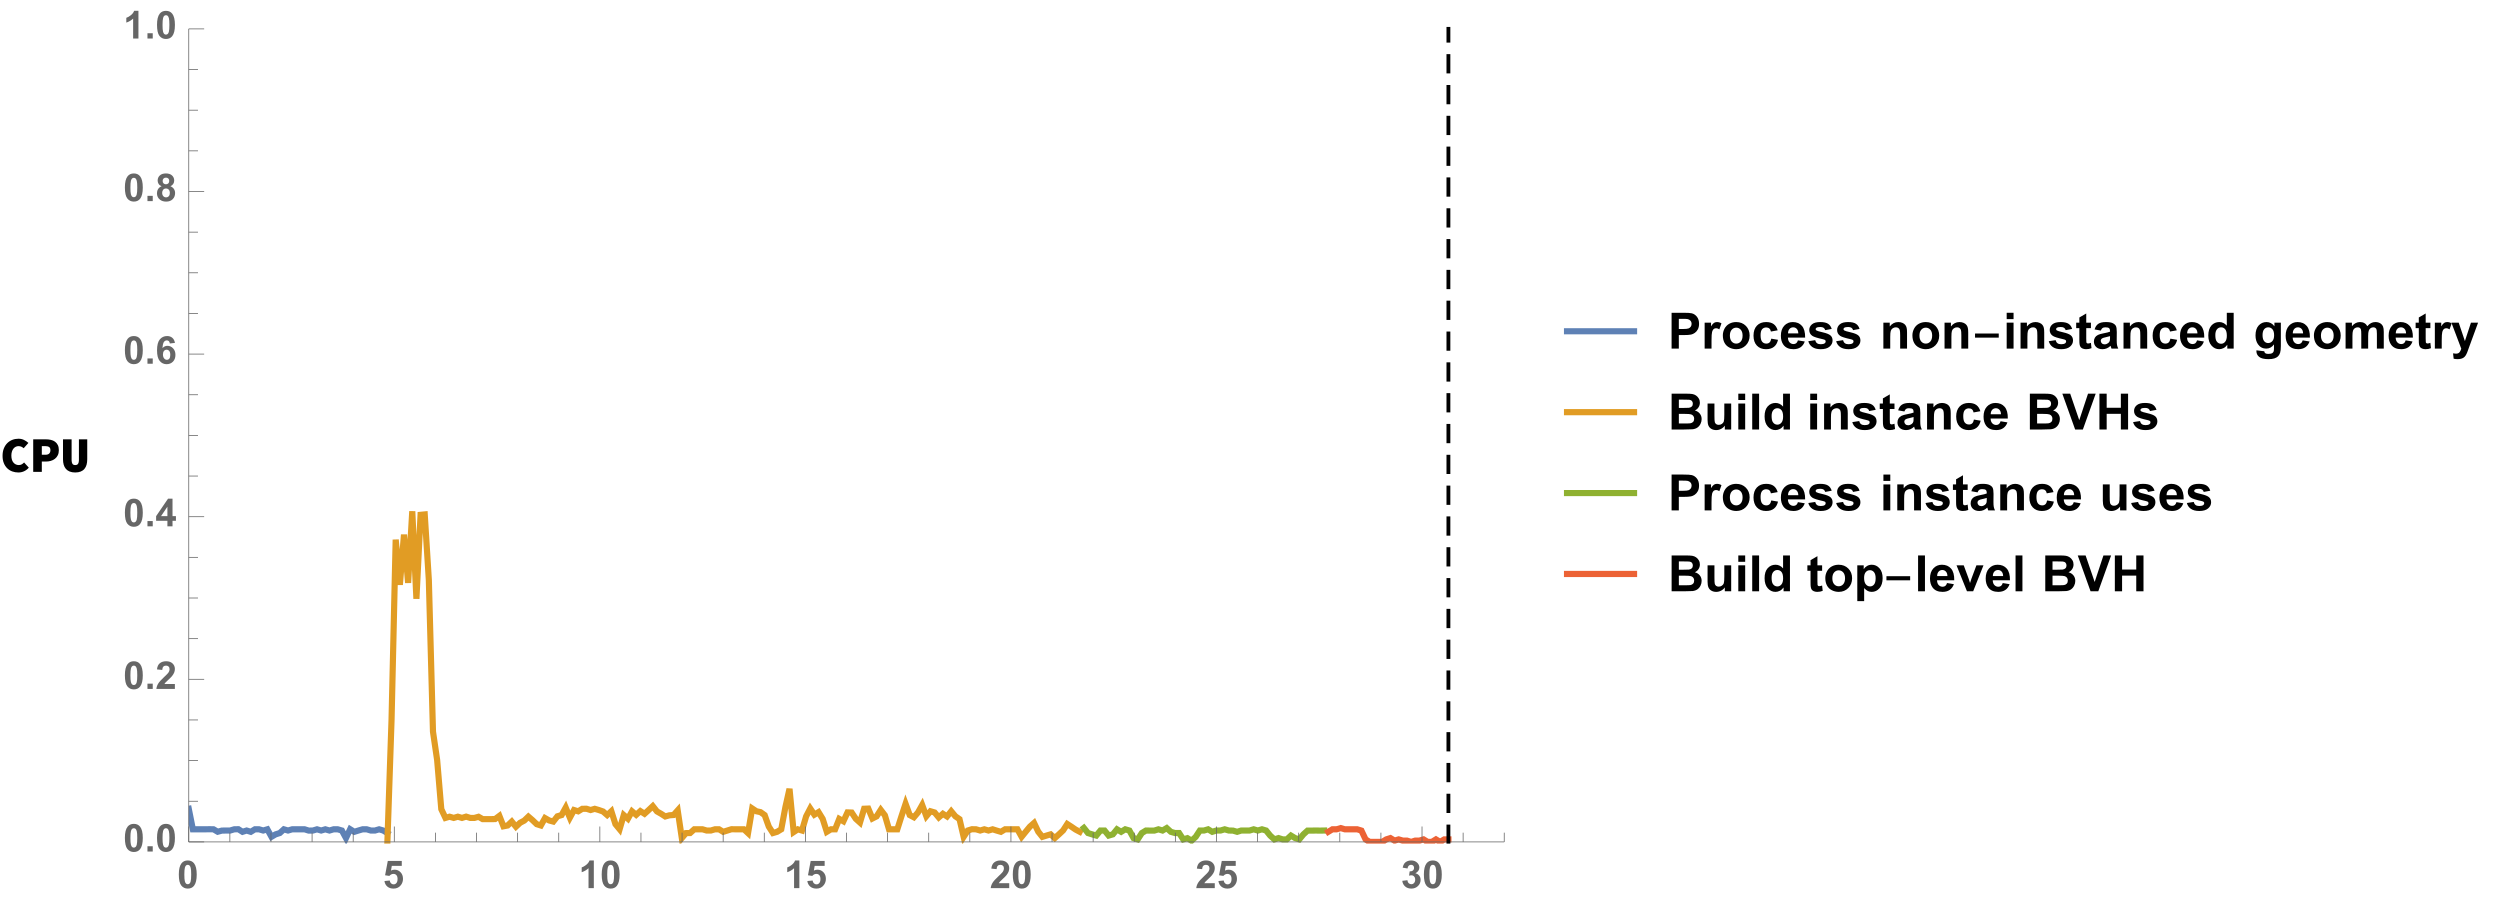 <?xml version="1.0" encoding="UTF-8"?>
<svg xmlns="http://www.w3.org/2000/svg" xmlns:xlink="http://www.w3.org/1999/xlink" width="649pt" height="237pt" viewBox="0 0 649 237" version="1.1">
<defs>
<g>
<symbol overflow="visible" id="glyph0-0">
<path style="stroke:none;" d=""/>
</symbol>
<symbol overflow="visible" id="glyph0-1">
<path style="stroke:none;" d="M 0.664 -4.16 C 0.664 -4.871 0.77 -5.5 0.988 -6.051 C 1.203 -6.602 1.5 -7.066 1.871 -7.441 C 2.246 -7.82 2.684 -8.109 3.184 -8.309 C 3.688 -8.508 4.227 -8.605 4.797 -8.605 C 5.344 -8.605 5.832 -8.496 6.266 -8.273 C 6.699 -8.055 7.066 -7.801 7.371 -7.516 L 6.148 -6.137 C 5.949 -6.309 5.746 -6.445 5.539 -6.539 C 5.332 -6.633 5.082 -6.684 4.797 -6.684 C 4.535 -6.684 4.293 -6.625 4.07 -6.512 C 3.844 -6.398 3.648 -6.238 3.484 -6.031 C 3.32 -5.824 3.188 -5.566 3.094 -5.266 C 3 -4.961 2.949 -4.621 2.949 -4.238 C 2.949 -3.441 3.133 -2.828 3.496 -2.406 C 3.859 -1.98 4.328 -1.77 4.902 -1.77 C 5.18 -1.77 5.426 -1.832 5.648 -1.957 C 5.871 -2.082 6.07 -2.246 6.254 -2.445 L 7.477 -1.094 C 7.113 -0.676 6.699 -0.363 6.238 -0.156 C 5.781 0.051 5.289 0.156 4.77 0.156 C 4.215 0.156 3.691 0.066 3.199 -0.109 C 2.703 -0.289 2.27 -0.559 1.891 -0.918 C 1.516 -1.277 1.215 -1.727 0.996 -2.27 C 0.773 -2.809 0.664 -3.441 0.664 -4.16 Z M 0.664 -4.16 "/>
</symbol>
<symbol overflow="visible" id="glyph0-2">
<path style="stroke:none;" d="M 0.82 -8.449 L 4.094 -8.449 C 4.547 -8.449 4.977 -8.406 5.387 -8.312 C 5.801 -8.223 6.16 -8.066 6.469 -7.844 C 6.777 -7.625 7.02 -7.336 7.203 -6.973 C 7.383 -6.613 7.477 -6.172 7.477 -5.641 C 7.477 -5.121 7.383 -4.676 7.195 -4.305 C 7.008 -3.93 6.762 -3.625 6.449 -3.387 C 6.137 -3.148 5.777 -2.969 5.367 -2.852 C 4.961 -2.734 4.535 -2.68 4.094 -2.68 L 3.055 -2.68 L 3.055 0 L 0.82 0 Z M 3.992 -4.445 C 4.434 -4.445 4.762 -4.551 4.973 -4.758 C 5.184 -4.965 5.289 -5.262 5.289 -5.641 C 5.289 -6.023 5.18 -6.293 4.953 -6.449 C 4.727 -6.605 4.406 -6.684 3.992 -6.684 L 3.055 -6.684 L 3.055 -4.445 Z M 3.992 -4.445 "/>
</symbol>
<symbol overflow="visible" id="glyph0-3">
<path style="stroke:none;" d="M 0.754 -8.449 L 2.988 -8.449 L 2.988 -3.016 C 2.988 -2.652 3.059 -2.352 3.191 -2.117 C 3.324 -1.883 3.57 -1.77 3.926 -1.77 C 4.289 -1.77 4.543 -1.887 4.68 -2.117 C 4.82 -2.352 4.887 -2.652 4.887 -3.016 L 4.887 -8.449 L 7.047 -8.449 L 7.047 -3.277 C 7.047 -2.746 6.988 -2.273 6.871 -1.852 C 6.754 -1.434 6.57 -1.074 6.316 -0.773 C 6.066 -0.473 5.742 -0.246 5.348 -0.086 C 4.953 0.074 4.48 0.156 3.926 0.156 C 3.371 0.156 2.895 0.074 2.496 -0.086 C 2.098 -0.246 1.77 -0.473 1.508 -0.773 C 1.246 -1.074 1.059 -1.434 0.938 -1.852 C 0.816 -2.273 0.754 -2.746 0.754 -3.277 Z M 0.754 -8.449 "/>
</symbol>
<symbol overflow="visible" id="glyph1-0">
<path style="stroke:none;" d=""/>
</symbol>
<symbol overflow="visible" id="glyph1-1">
<path style="stroke:none;" d="M 2.742 -7.188 C 3.438 -7.188 3.98 -6.941 4.371 -6.445 C 4.836 -5.859 5.07 -4.887 5.07 -3.531 C 5.07 -2.176 4.836 -1.203 4.367 -0.609 C 3.977 -0.121 3.438 0.121 2.742 0.121 C 2.047 0.121 1.484 -0.145 1.059 -0.68 C 0.633 -1.215 0.422 -2.172 0.422 -3.547 C 0.422 -4.895 0.656 -5.863 1.125 -6.453 C 1.512 -6.941 2.051 -7.188 2.742 -7.188 Z M 2.742 -6.051 C 2.578 -6.051 2.43 -5.996 2.301 -5.891 C 2.172 -5.785 2.07 -5.594 1.996 -5.32 C 1.902 -4.969 1.855 -4.371 1.855 -3.531 C 1.855 -2.691 1.898 -2.113 1.984 -1.801 C 2.066 -1.484 2.172 -1.277 2.301 -1.172 C 2.43 -1.066 2.578 -1.016 2.742 -1.016 C 2.91 -1.016 3.059 -1.07 3.188 -1.176 C 3.32 -1.281 3.418 -1.469 3.492 -1.742 C 3.586 -2.094 3.633 -2.691 3.633 -3.531 C 3.633 -4.371 3.59 -4.945 3.508 -5.262 C 3.422 -5.574 3.316 -5.785 3.188 -5.891 C 3.059 -5.996 2.91 -6.051 2.742 -6.051 Z M 2.742 -6.051 "/>
</symbol>
<symbol overflow="visible" id="glyph1-2">
<path style="stroke:none;" d="M 0.445 -1.84 L 1.812 -1.984 C 1.852 -1.672 1.965 -1.43 2.156 -1.246 C 2.352 -1.066 2.57 -0.977 2.82 -0.977 C 3.109 -0.977 3.352 -1.094 3.551 -1.324 C 3.75 -1.559 3.848 -1.91 3.848 -2.379 C 3.848 -2.816 3.75 -3.148 3.551 -3.367 C 3.355 -3.586 3.098 -3.695 2.781 -3.695 C 2.391 -3.695 2.035 -3.523 1.723 -3.172 L 0.609 -3.336 L 1.312 -7.062 L 4.941 -7.062 L 4.941 -5.777 L 2.352 -5.777 L 2.141 -4.562 C 2.445 -4.715 2.758 -4.789 3.078 -4.789 C 3.688 -4.789 4.199 -4.57 4.625 -4.125 C 5.047 -3.684 5.258 -3.109 5.258 -2.402 C 5.258 -1.812 5.086 -1.289 4.746 -0.824 C 4.281 -0.195 3.633 0.121 2.809 0.121 C 2.148 0.121 1.609 -0.055 1.191 -0.41 C 0.773 -0.766 0.527 -1.242 0.445 -1.84 Z M 0.445 -1.84 "/>
</symbol>
<symbol overflow="visible" id="glyph1-3">
<path style="stroke:none;" d="M 3.938 0 L 2.562 0 L 2.562 -5.172 C 2.062 -4.703 1.473 -4.355 0.789 -4.133 L 0.789 -5.375 C 1.148 -5.492 1.539 -5.715 1.957 -6.043 C 2.379 -6.371 2.664 -6.75 2.82 -7.188 L 3.938 -7.188 Z M 3.938 0 "/>
</symbol>
<symbol overflow="visible" id="glyph1-4">
<path style="stroke:none;" d="M 5.059 -1.273 L 5.059 0 L 0.25 0 C 0.301 -0.48 0.457 -0.938 0.719 -1.371 C 0.977 -1.801 1.492 -2.375 2.262 -3.086 C 2.879 -3.664 3.258 -4.055 3.398 -4.258 C 3.586 -4.539 3.68 -4.82 3.68 -5.098 C 3.68 -5.402 3.598 -5.641 3.434 -5.805 C 3.27 -5.969 3.043 -6.051 2.754 -6.051 C 2.469 -6.051 2.238 -5.965 2.07 -5.789 C 1.902 -5.617 1.805 -5.332 1.777 -4.93 L 0.41 -5.07 C 0.492 -5.824 0.746 -6.367 1.176 -6.695 C 1.605 -7.023 2.145 -7.188 2.789 -7.188 C 3.496 -7.188 4.051 -6.996 4.453 -6.617 C 4.855 -6.234 5.059 -5.762 5.059 -5.195 C 5.059 -4.875 5 -4.566 4.887 -4.273 C 4.77 -3.984 4.586 -3.68 4.336 -3.359 C 4.172 -3.148 3.871 -2.844 3.438 -2.445 C 3.004 -2.047 2.73 -1.785 2.613 -1.656 C 2.5 -1.523 2.406 -1.398 2.336 -1.273 Z M 5.059 -1.273 "/>
</symbol>
<symbol overflow="visible" id="glyph1-5">
<path style="stroke:none;" d="M 0.375 -1.898 L 1.703 -2.062 C 1.746 -1.723 1.859 -1.465 2.047 -1.285 C 2.23 -1.105 2.457 -1.016 2.719 -1.016 C 3.004 -1.016 3.242 -1.125 3.434 -1.336 C 3.629 -1.551 3.727 -1.844 3.727 -2.207 C 3.727 -2.551 3.633 -2.824 3.445 -3.027 C 3.262 -3.23 3.035 -3.328 2.77 -3.328 C 2.594 -3.328 2.383 -3.297 2.141 -3.227 L 2.289 -4.344 C 2.66 -4.336 2.945 -4.418 3.141 -4.586 C 3.336 -4.758 3.434 -4.984 3.434 -5.27 C 3.434 -5.508 3.359 -5.703 3.219 -5.844 C 3.074 -5.988 2.883 -6.059 2.648 -6.059 C 2.414 -6.059 2.211 -5.977 2.047 -5.816 C 1.879 -5.652 1.777 -5.414 1.742 -5.102 L 0.477 -5.316 C 0.566 -5.75 0.699 -6.098 0.875 -6.355 C 1.055 -6.613 1.301 -6.816 1.617 -6.965 C 1.938 -7.113 2.293 -7.188 2.688 -7.188 C 3.359 -7.188 3.898 -6.973 4.305 -6.543 C 4.641 -6.191 4.809 -5.793 4.809 -5.352 C 4.809 -4.723 4.465 -4.223 3.781 -3.848 C 4.191 -3.758 4.516 -3.562 4.762 -3.258 C 5.008 -2.953 5.133 -2.582 5.133 -2.148 C 5.133 -1.52 4.902 -0.984 4.445 -0.543 C 3.984 -0.102 3.414 0.121 2.73 0.121 C 2.082 0.121 1.543 -0.062 1.117 -0.438 C 0.691 -0.809 0.445 -1.297 0.375 -1.898 Z M 0.375 -1.898 "/>
</symbol>
<symbol overflow="visible" id="glyph1-6">
<path style="stroke:none;" d="M 0.719 0 L 0.719 -1.371 L 2.09 -1.371 L 2.09 0 Z M 0.719 0 "/>
</symbol>
<symbol overflow="visible" id="glyph1-7">
<path style="stroke:none;" d="M 3.117 0 L 3.117 -1.441 L 0.188 -1.441 L 0.188 -2.641 L 3.289 -7.188 L 4.445 -7.188 L 4.445 -2.648 L 5.332 -2.648 L 5.332 -1.441 L 4.445 -1.441 L 4.445 0 Z M 3.117 -2.648 L 3.117 -5.094 L 1.469 -2.648 Z M 3.117 -2.648 "/>
</symbol>
<symbol overflow="visible" id="glyph1-8">
<path style="stroke:none;" d="M 5.074 -5.406 L 3.746 -5.258 C 3.711 -5.531 3.629 -5.734 3.492 -5.863 C 3.355 -5.992 3.176 -6.059 2.961 -6.059 C 2.672 -6.059 2.426 -5.93 2.223 -5.668 C 2.023 -5.406 1.898 -4.867 1.844 -4.043 C 2.188 -4.445 2.613 -4.648 3.121 -4.648 C 3.695 -4.648 4.184 -4.43 4.594 -3.992 C 5 -3.559 5.203 -2.996 5.203 -2.305 C 5.203 -1.57 4.992 -0.984 4.562 -0.543 C 4.133 -0.102 3.578 0.121 2.906 0.121 C 2.184 0.121 1.59 -0.16 1.125 -0.719 C 0.656 -1.281 0.426 -2.203 0.426 -3.48 C 0.426 -4.793 0.668 -5.738 1.152 -6.32 C 1.637 -6.898 2.266 -7.188 3.043 -7.188 C 3.586 -7.188 4.035 -7.035 4.391 -6.73 C 4.75 -6.426 4.977 -5.984 5.074 -5.406 Z M 1.961 -2.414 C 1.961 -1.969 2.066 -1.621 2.27 -1.379 C 2.477 -1.137 2.711 -1.016 2.973 -1.016 C 3.227 -1.016 3.438 -1.113 3.609 -1.312 C 3.777 -1.512 3.863 -1.836 3.863 -2.289 C 3.863 -2.754 3.77 -3.098 3.59 -3.312 C 3.406 -3.531 3.18 -3.637 2.906 -3.637 C 2.641 -3.637 2.418 -3.535 2.234 -3.328 C 2.055 -3.121 1.961 -2.816 1.961 -2.414 Z M 1.961 -2.414 "/>
</symbol>
<symbol overflow="visible" id="glyph1-9">
<path style="stroke:none;" d="M 1.602 -3.863 C 1.246 -4.012 0.988 -4.219 0.828 -4.48 C 0.668 -4.742 0.586 -5.031 0.586 -5.344 C 0.586 -5.875 0.773 -6.316 1.145 -6.664 C 1.516 -7.012 2.047 -7.188 2.734 -7.188 C 3.414 -7.188 3.941 -7.012 4.32 -6.664 C 4.695 -6.316 4.883 -5.875 4.883 -5.344 C 4.883 -5.012 4.797 -4.715 4.625 -4.457 C 4.453 -4.195 4.211 -4 3.898 -3.863 C 4.293 -3.703 4.594 -3.469 4.801 -3.164 C 5.008 -2.859 5.113 -2.504 5.113 -2.105 C 5.113 -1.445 4.902 -0.906 4.48 -0.492 C 4.059 -0.078 3.496 0.125 2.797 0.125 C 2.148 0.125 1.605 -0.043 1.172 -0.387 C 0.66 -0.789 0.406 -1.344 0.406 -2.047 C 0.406 -2.434 0.5 -2.789 0.695 -3.113 C 0.887 -3.438 1.188 -3.688 1.602 -3.863 Z M 1.883 -5.242 C 1.883 -4.969 1.961 -4.758 2.117 -4.605 C 2.273 -4.453 2.477 -4.375 2.734 -4.375 C 2.996 -4.375 3.203 -4.453 3.359 -4.605 C 3.516 -4.762 3.594 -4.977 3.594 -5.25 C 3.594 -5.508 3.516 -5.711 3.363 -5.867 C 3.207 -6.023 3.004 -6.098 2.75 -6.098 C 2.484 -6.098 2.273 -6.02 2.117 -5.863 C 1.961 -5.707 1.883 -5.5 1.883 -5.242 Z M 1.758 -2.18 C 1.758 -1.801 1.855 -1.504 2.047 -1.293 C 2.242 -1.082 2.484 -0.977 2.773 -0.977 C 3.055 -0.977 3.289 -1.078 3.477 -1.281 C 3.664 -1.484 3.754 -1.777 3.754 -2.164 C 3.754 -2.5 3.66 -2.77 3.473 -2.973 C 3.281 -3.176 3.043 -3.277 2.754 -3.277 C 2.418 -3.277 2.168 -3.16 2.004 -2.93 C 1.84 -2.699 1.758 -2.449 1.758 -2.18 Z M 1.758 -2.18 "/>
</symbol>
<symbol overflow="visible" id="glyph2-0">
<path style="stroke:none;" d=""/>
</symbol>
<symbol overflow="visible" id="glyph2-1">
<path style="stroke:none;" d="M 0.945 0 L 0.945 -9.305 L 3.961 -9.305 C 5.102 -9.305 5.848 -9.258 6.195 -9.164 C 6.727 -9.027 7.176 -8.723 7.535 -8.254 C 7.895 -7.789 8.074 -7.184 8.074 -6.441 C 8.074 -5.871 7.969 -5.391 7.762 -5 C 7.555 -4.613 7.293 -4.309 6.973 -4.086 C 6.652 -3.863 6.328 -3.715 6 -3.645 C 5.551 -3.555 4.898 -3.512 4.051 -3.512 L 2.824 -3.512 L 2.824 0 Z M 2.824 -7.73 L 2.824 -5.09 L 3.852 -5.09 C 4.594 -5.09 5.09 -5.141 5.34 -5.238 C 5.59 -5.336 5.785 -5.488 5.926 -5.695 C 6.066 -5.902 6.137 -6.141 6.137 -6.418 C 6.137 -6.758 6.039 -7.035 5.84 -7.254 C 5.641 -7.477 5.391 -7.613 5.086 -7.668 C 4.859 -7.711 4.41 -7.73 3.734 -7.73 Z M 2.824 -7.73 "/>
</symbol>
<symbol overflow="visible" id="glyph2-2">
<path style="stroke:none;" d="M 2.641 0 L 0.855 0 L 0.855 -6.742 L 2.516 -6.742 L 2.516 -5.781 C 2.797 -6.234 3.051 -6.535 3.277 -6.68 C 3.504 -6.82 3.762 -6.895 4.051 -6.895 C 4.457 -6.895 4.848 -6.781 5.223 -6.559 L 4.672 -5 C 4.371 -5.195 4.094 -5.293 3.836 -5.293 C 3.586 -5.293 3.371 -5.227 3.199 -5.086 C 3.027 -4.949 2.891 -4.703 2.789 -4.344 C 2.691 -3.984 2.641 -3.23 2.641 -2.082 Z M 2.641 0 "/>
</symbol>
<symbol overflow="visible" id="glyph2-3">
<path style="stroke:none;" d="M 0.52 -3.465 C 0.52 -4.059 0.668 -4.633 0.957 -5.188 C 1.25 -5.742 1.664 -6.164 2.199 -6.457 C 2.734 -6.75 3.332 -6.895 3.992 -6.895 C 5.012 -6.895 5.848 -6.562 6.5 -5.898 C 7.152 -5.238 7.477 -4.402 7.477 -3.391 C 7.477 -2.371 7.148 -1.523 6.492 -0.855 C 5.832 -0.184 5.004 0.152 4.004 0.152 C 3.387 0.152 2.797 0.012 2.238 -0.266 C 1.676 -0.547 1.25 -0.957 0.957 -1.496 C 0.664 -2.035 0.52 -2.691 0.52 -3.465 Z M 2.348 -3.371 C 2.348 -2.703 2.508 -2.191 2.824 -1.836 C 3.141 -1.48 3.535 -1.301 4 -1.301 C 4.465 -1.301 4.855 -1.48 5.172 -1.836 C 5.484 -2.191 5.645 -2.707 5.645 -3.383 C 5.645 -4.043 5.484 -4.551 5.172 -4.906 C 4.855 -5.262 4.465 -5.441 4 -5.441 C 3.535 -5.441 3.141 -5.262 2.824 -4.906 C 2.508 -4.551 2.348 -4.039 2.348 -3.371 Z M 2.348 -3.371 "/>
</symbol>
<symbol overflow="visible" id="glyph2-4">
<path style="stroke:none;" d="M 6.812 -4.75 L 5.055 -4.43 C 4.992 -4.781 4.859 -5.047 4.648 -5.223 C 4.441 -5.402 4.168 -5.492 3.836 -5.492 C 3.391 -5.492 3.035 -5.336 2.77 -5.031 C 2.508 -4.723 2.375 -4.211 2.375 -3.492 C 2.375 -2.691 2.508 -2.125 2.777 -1.797 C 3.047 -1.465 3.406 -1.301 3.859 -1.301 C 4.199 -1.301 4.477 -1.398 4.691 -1.59 C 4.906 -1.781 5.059 -2.113 5.148 -2.582 L 6.898 -2.285 C 6.719 -1.48 6.367 -0.875 5.852 -0.465 C 5.336 -0.055 4.645 0.152 3.777 0.152 C 2.789 0.152 2.004 -0.16 1.418 -0.781 C 0.832 -1.402 0.539 -2.266 0.539 -3.363 C 0.539 -4.477 0.832 -5.344 1.422 -5.965 C 2.012 -6.586 2.805 -6.895 3.809 -6.895 C 4.629 -6.895 5.281 -6.719 5.766 -6.363 C 6.25 -6.012 6.598 -5.473 6.812 -4.75 Z M 6.812 -4.75 "/>
</symbol>
<symbol overflow="visible" id="glyph2-5">
<path style="stroke:none;" d="M 4.836 -2.145 L 6.613 -1.848 C 6.387 -1.195 6.023 -0.699 5.531 -0.359 C 5.039 -0.02 4.422 0.152 3.68 0.152 C 2.508 0.152 1.641 -0.23 1.078 -0.996 C 0.633 -1.609 0.414 -2.383 0.414 -3.32 C 0.414 -4.438 0.703 -5.312 1.289 -5.945 C 1.871 -6.578 2.609 -6.895 3.504 -6.895 C 4.508 -6.895 5.297 -6.562 5.879 -5.898 C 6.457 -5.238 6.734 -4.223 6.711 -2.855 L 2.242 -2.855 C 2.254 -2.328 2.398 -1.914 2.672 -1.621 C 2.945 -1.328 3.289 -1.18 3.699 -1.18 C 3.98 -1.18 4.215 -1.258 4.406 -1.41 C 4.598 -1.562 4.738 -1.809 4.836 -2.145 Z M 4.938 -3.949 C 4.926 -4.465 4.793 -4.855 4.539 -5.125 C 4.285 -5.395 3.977 -5.527 3.613 -5.527 C 3.223 -5.527 2.902 -5.387 2.648 -5.102 C 2.395 -4.82 2.27 -4.434 2.273 -3.949 Z M 4.938 -3.949 "/>
</symbol>
<symbol overflow="visible" id="glyph2-6">
<path style="stroke:none;" d="M 0.305 -1.922 L 2.094 -2.195 C 2.172 -1.848 2.324 -1.586 2.559 -1.406 C 2.789 -1.227 3.117 -1.137 3.535 -1.137 C 3.996 -1.137 4.344 -1.223 4.578 -1.391 C 4.734 -1.508 4.812 -1.668 4.812 -1.867 C 4.812 -2 4.77 -2.113 4.684 -2.203 C 4.594 -2.289 4.398 -2.367 4.086 -2.438 C 2.648 -2.754 1.738 -3.043 1.352 -3.309 C 0.82 -3.672 0.551 -4.176 0.551 -4.824 C 0.551 -5.406 0.781 -5.898 1.242 -6.297 C 1.703 -6.695 2.422 -6.895 3.391 -6.895 C 4.312 -6.895 4.996 -6.742 5.445 -6.441 C 5.895 -6.141 6.203 -5.699 6.375 -5.109 L 4.691 -4.797 C 4.617 -5.062 4.484 -5.262 4.281 -5.402 C 4.082 -5.543 3.793 -5.609 3.422 -5.609 C 2.953 -5.609 2.617 -5.547 2.414 -5.414 C 2.277 -5.32 2.211 -5.199 2.211 -5.055 C 2.211 -4.926 2.27 -4.816 2.387 -4.73 C 2.547 -4.609 3.102 -4.445 4.055 -4.227 C 5.004 -4.012 5.668 -3.746 6.043 -3.434 C 6.414 -3.117 6.602 -2.676 6.602 -2.109 C 6.602 -1.492 6.344 -0.957 5.828 -0.516 C 5.312 -0.07 4.547 0.152 3.535 0.152 C 2.617 0.152 1.891 -0.035 1.355 -0.406 C 0.82 -0.777 0.469 -1.285 0.305 -1.922 Z M 0.305 -1.922 "/>
</symbol>
<symbol overflow="visible" id="glyph2-7">
<path style="stroke:none;" d="M 7.066 0 L 5.281 0 L 5.281 -3.441 C 5.281 -4.168 5.242 -4.641 5.168 -4.852 C 5.09 -5.066 4.969 -5.234 4.797 -5.352 C 4.625 -5.469 4.418 -5.527 4.176 -5.527 C 3.867 -5.527 3.59 -5.445 3.344 -5.273 C 3.098 -5.105 2.93 -4.883 2.84 -4.602 C 2.75 -4.324 2.703 -3.805 2.703 -3.055 L 2.703 0 L 0.922 0 L 0.922 -6.742 L 2.578 -6.742 L 2.578 -5.75 C 3.164 -6.512 3.906 -6.895 4.797 -6.895 C 5.191 -6.895 5.551 -6.824 5.879 -6.68 C 6.203 -6.539 6.449 -6.359 6.617 -6.137 C 6.785 -5.918 6.902 -5.668 6.965 -5.391 C 7.031 -5.109 7.066 -4.711 7.066 -4.188 Z M 7.066 0 "/>
</symbol>
<symbol overflow="visible" id="glyph2-8">
<path style="stroke:none;" d="M 0.934 -7.656 L 0.934 -9.305 L 2.719 -9.305 L 2.719 -7.656 Z M 0.934 0 L 0.934 -6.742 L 2.719 -6.742 L 2.719 0 Z M 0.934 0 "/>
</symbol>
<symbol overflow="visible" id="glyph2-9">
<path style="stroke:none;" d="M 4.023 -6.742 L 4.023 -5.32 L 2.805 -5.32 L 2.805 -2.602 C 2.805 -2.051 2.816 -1.73 2.84 -1.641 C 2.863 -1.551 2.918 -1.477 3 -1.414 C 3.082 -1.355 3.184 -1.328 3.301 -1.328 C 3.465 -1.328 3.703 -1.383 4.02 -1.5 L 4.172 -0.113 C 3.758 0.062 3.285 0.152 2.762 0.152 C 2.441 0.152 2.148 0.098 1.891 -0.008 C 1.633 -0.117 1.445 -0.258 1.324 -0.43 C 1.203 -0.602 1.121 -0.832 1.074 -1.125 C 1.035 -1.332 1.016 -1.75 1.016 -2.379 L 1.016 -5.32 L 0.195 -5.32 L 0.195 -6.742 L 1.016 -6.742 L 1.016 -8.082 L 2.805 -9.121 L 2.805 -6.742 Z M 4.023 -6.742 "/>
</symbol>
<symbol overflow="visible" id="glyph2-10">
<path style="stroke:none;" d="M 2.266 -4.684 L 0.648 -4.977 C 0.828 -5.629 1.141 -6.109 1.586 -6.422 C 2.031 -6.734 2.691 -6.895 3.566 -6.895 C 4.363 -6.895 4.957 -6.801 5.344 -6.609 C 5.734 -6.422 6.008 -6.184 6.168 -5.895 C 6.324 -5.605 6.406 -5.07 6.406 -4.297 L 6.387 -2.215 C 6.387 -1.621 6.414 -1.188 6.473 -0.906 C 6.527 -0.625 6.637 -0.32 6.793 0 L 5.027 0 C 4.98 -0.117 4.922 -0.293 4.855 -0.527 C 4.828 -0.633 4.805 -0.703 4.793 -0.734 C 4.488 -0.438 4.16 -0.219 3.816 -0.07 C 3.469 0.078 3.098 0.152 2.703 0.152 C 2.008 0.152 1.465 -0.035 1.062 -0.414 C 0.664 -0.789 0.465 -1.266 0.465 -1.84 C 0.465 -2.223 0.555 -2.562 0.734 -2.859 C 0.918 -3.156 1.172 -3.387 1.5 -3.547 C 1.828 -3.703 2.301 -3.844 2.922 -3.961 C 3.754 -4.117 4.332 -4.262 4.652 -4.398 L 4.652 -4.578 C 4.652 -4.922 4.566 -5.164 4.398 -5.309 C 4.23 -5.457 3.91 -5.527 3.441 -5.527 C 3.125 -5.527 2.875 -5.465 2.699 -5.34 C 2.52 -5.215 2.375 -4.996 2.266 -4.684 Z M 4.652 -3.238 C 4.426 -3.16 4.062 -3.07 3.566 -2.965 C 3.07 -2.859 2.75 -2.754 2.598 -2.652 C 2.363 -2.488 2.246 -2.277 2.246 -2.023 C 2.246 -1.773 2.34 -1.559 2.527 -1.379 C 2.711 -1.195 2.949 -1.105 3.238 -1.105 C 3.559 -1.105 3.867 -1.211 4.156 -1.422 C 4.375 -1.582 4.516 -1.781 4.582 -2.012 C 4.629 -2.164 4.652 -2.453 4.652 -2.883 Z M 4.652 -3.238 "/>
</symbol>
<symbol overflow="visible" id="glyph2-11">
<path style="stroke:none;" d="M 7.117 0 L 5.461 0 L 5.461 -0.992 C 5.184 -0.605 4.859 -0.32 4.484 -0.129 C 4.109 0.059 3.734 0.152 3.352 0.152 C 2.578 0.152 1.914 -0.16 1.363 -0.785 C 0.809 -1.41 0.531 -2.277 0.531 -3.395 C 0.531 -4.539 0.801 -5.406 1.34 -6 C 1.875 -6.594 2.555 -6.895 3.375 -6.895 C 4.129 -6.895 4.781 -6.582 5.332 -5.953 L 5.332 -9.305 L 7.117 -9.305 Z M 2.355 -3.516 C 2.355 -2.797 2.453 -2.277 2.652 -1.953 C 2.941 -1.488 3.344 -1.258 3.859 -1.258 C 4.27 -1.258 4.617 -1.43 4.906 -1.781 C 5.195 -2.129 5.34 -2.652 5.34 -3.344 C 5.34 -4.117 5.199 -4.676 4.918 -5.02 C 4.641 -5.359 4.281 -5.527 3.848 -5.527 C 3.422 -5.527 3.07 -5.359 2.785 -5.023 C 2.5 -4.688 2.355 -4.184 2.355 -3.516 Z M 2.355 -3.516 "/>
</symbol>
<symbol overflow="visible" id="glyph2-12">
<path style="stroke:none;" d="M 0.77 0.445 L 2.805 0.691 C 2.84 0.93 2.918 1.094 3.039 1.18 C 3.211 1.309 3.477 1.371 3.84 1.371 C 4.305 1.371 4.656 1.301 4.887 1.16 C 5.043 1.066 5.164 0.918 5.242 0.711 C 5.297 0.562 5.324 0.289 5.324 -0.109 L 5.324 -1.094 C 4.793 -0.363 4.121 0 3.309 0 C 2.402 0 1.684 -0.383 1.156 -1.148 C 0.742 -1.754 0.531 -2.508 0.531 -3.41 C 0.531 -4.539 0.805 -5.402 1.348 -6 C 1.891 -6.594 2.57 -6.895 3.375 -6.895 C 4.211 -6.895 4.898 -6.527 5.441 -5.797 L 5.441 -6.742 L 7.109 -6.742 L 7.109 -0.691 C 7.109 0.105 7.043 0.699 6.914 1.094 C 6.781 1.484 6.598 1.793 6.359 2.02 C 6.125 2.242 5.809 2.418 5.41 2.547 C 5.016 2.672 4.516 2.734 3.91 2.734 C 2.766 2.734 1.957 2.539 1.48 2.148 C 1 1.758 0.762 1.262 0.762 0.66 C 0.762 0.602 0.766 0.527 0.77 0.445 Z M 2.359 -3.512 C 2.359 -2.797 2.5 -2.27 2.777 -1.938 C 3.055 -1.605 3.395 -1.441 3.801 -1.441 C 4.238 -1.441 4.605 -1.609 4.906 -1.953 C 5.207 -2.293 5.359 -2.797 5.359 -3.465 C 5.359 -4.164 5.215 -4.684 4.926 -5.02 C 4.637 -5.359 4.273 -5.527 3.836 -5.527 C 3.406 -5.527 3.055 -5.363 2.777 -5.031 C 2.5 -4.699 2.359 -4.191 2.359 -3.512 Z M 2.359 -3.512 "/>
</symbol>
<symbol overflow="visible" id="glyph2-13">
<path style="stroke:none;" d="M 0.801 -6.742 L 2.445 -6.742 L 2.445 -5.82 C 3.031 -6.535 3.734 -6.895 4.547 -6.895 C 4.977 -6.895 5.352 -6.805 5.668 -6.625 C 5.984 -6.449 6.246 -6.18 6.449 -5.82 C 6.746 -6.18 7.066 -6.449 7.406 -6.625 C 7.75 -6.805 8.117 -6.895 8.508 -6.895 C 9 -6.895 9.422 -6.793 9.762 -6.594 C 10.105 -6.391 10.363 -6.098 10.531 -5.707 C 10.652 -5.418 10.715 -4.953 10.715 -4.309 L 10.715 0 L 8.93 0 L 8.93 -3.852 C 8.93 -4.52 8.871 -4.953 8.746 -5.148 C 8.582 -5.402 8.328 -5.527 7.984 -5.527 C 7.734 -5.527 7.5 -5.453 7.281 -5.301 C 7.062 -5.148 6.902 -4.926 6.805 -4.629 C 6.707 -4.336 6.66 -3.871 6.66 -3.238 L 6.66 0 L 4.875 0 L 4.875 -3.695 C 4.875 -4.352 4.844 -4.773 4.781 -4.965 C 4.719 -5.156 4.617 -5.297 4.484 -5.391 C 4.352 -5.484 4.172 -5.527 3.941 -5.527 C 3.668 -5.527 3.418 -5.453 3.199 -5.305 C 2.98 -5.156 2.82 -4.945 2.727 -4.664 C 2.633 -4.387 2.582 -3.922 2.582 -3.273 L 2.582 0 L 0.801 0 Z M 0.801 -6.742 "/>
</symbol>
<symbol overflow="visible" id="glyph2-14">
<path style="stroke:none;" d="M 0.09 -6.742 L 1.988 -6.742 L 3.598 -1.953 L 5.172 -6.742 L 7.02 -6.742 L 4.641 -0.254 L 4.215 0.922 C 4.059 1.312 3.91 1.613 3.766 1.82 C 3.625 2.027 3.461 2.199 3.277 2.328 C 3.094 2.457 2.867 2.555 2.598 2.629 C 2.328 2.699 2.027 2.734 1.688 2.734 C 1.344 2.734 1.008 2.699 0.68 2.629 L 0.52 1.23 C 0.801 1.285 1.051 1.312 1.277 1.312 C 1.691 1.312 1.996 1.191 2.195 0.949 C 2.395 0.707 2.547 0.395 2.652 0.02 Z M 0.09 -6.742 "/>
</symbol>
<symbol overflow="visible" id="glyph2-15">
<path style="stroke:none;" d="M 0.953 -9.305 L 4.672 -9.305 C 5.406 -9.305 5.957 -9.273 6.32 -9.215 C 6.68 -9.152 7.004 -9.023 7.289 -8.828 C 7.574 -8.633 7.812 -8.375 8.004 -8.051 C 8.195 -7.727 8.289 -7.367 8.289 -6.965 C 8.289 -6.527 8.172 -6.129 7.938 -5.766 C 7.703 -5.398 7.383 -5.125 6.984 -4.945 C 7.551 -4.781 7.984 -4.5 8.289 -4.102 C 8.594 -3.703 8.746 -3.234 8.746 -2.699 C 8.746 -2.273 8.648 -1.863 8.453 -1.465 C 8.254 -1.062 7.988 -0.742 7.645 -0.504 C 7.305 -0.266 6.887 -0.117 6.387 -0.062 C 6.074 -0.031 5.316 -0.008 4.121 0 L 0.953 0 Z M 2.832 -7.758 L 2.832 -5.605 L 4.062 -5.605 C 4.793 -5.605 5.25 -5.617 5.426 -5.637 C 5.75 -5.676 6 -5.785 6.188 -5.969 C 6.371 -6.152 6.461 -6.395 6.461 -6.695 C 6.461 -6.984 6.383 -7.219 6.223 -7.398 C 6.066 -7.578 5.828 -7.688 5.516 -7.727 C 5.328 -7.746 4.793 -7.758 3.91 -7.758 Z M 2.832 -4.055 L 2.832 -1.566 L 4.57 -1.566 C 5.246 -1.566 5.676 -1.586 5.859 -1.625 C 6.137 -1.676 6.367 -1.801 6.543 -1.996 C 6.719 -2.191 6.805 -2.457 6.805 -2.785 C 6.805 -3.066 6.738 -3.305 6.602 -3.496 C 6.465 -3.691 6.27 -3.836 6.016 -3.922 C 5.758 -4.012 5.203 -4.055 4.348 -4.055 Z M 2.832 -4.055 "/>
</symbol>
<symbol overflow="visible" id="glyph2-16">
<path style="stroke:none;" d="M 5.371 0 L 5.371 -1.008 C 5.125 -0.648 4.801 -0.367 4.402 -0.16 C 4.004 0.047 3.578 0.152 3.137 0.152 C 2.684 0.152 2.277 0.055 1.918 -0.145 C 1.559 -0.344 1.297 -0.625 1.137 -0.984 C 0.977 -1.344 0.895 -1.84 0.895 -2.477 L 0.895 -6.742 L 2.68 -6.742 L 2.68 -3.645 C 2.68 -2.695 2.711 -2.113 2.777 -1.902 C 2.844 -1.688 2.961 -1.52 3.137 -1.395 C 3.309 -1.27 3.531 -1.207 3.797 -1.207 C 4.102 -1.207 4.375 -1.289 4.613 -1.457 C 4.855 -1.625 5.02 -1.832 5.109 -2.078 C 5.199 -2.328 5.242 -2.934 5.242 -3.898 L 5.242 -6.742 L 7.027 -6.742 L 7.027 0 Z M 5.371 0 "/>
</symbol>
<symbol overflow="visible" id="glyph2-17">
<path style="stroke:none;" d="M 0.934 0 L 0.934 -9.305 L 2.719 -9.305 L 2.719 0 Z M 0.934 0 "/>
</symbol>
<symbol overflow="visible" id="glyph2-18">
<path style="stroke:none;" d="M 3.32 0 L -0.008 -9.305 L 2.031 -9.305 L 4.387 -2.418 L 6.664 -9.305 L 8.656 -9.305 L 5.324 0 Z M 3.32 0 "/>
</symbol>
<symbol overflow="visible" id="glyph2-19">
<path style="stroke:none;" d="M 0.953 0 L 0.953 -9.305 L 2.832 -9.305 L 2.832 -5.645 L 6.512 -5.645 L 6.512 -9.305 L 8.391 -9.305 L 8.391 0 L 6.512 0 L 6.512 -4.07 L 2.832 -4.07 L 2.832 0 Z M 0.953 0 "/>
</symbol>
<symbol overflow="visible" id="glyph2-20">
<path style="stroke:none;" d="M 0.883 -6.742 L 2.547 -6.742 L 2.547 -5.75 C 2.762 -6.09 3.055 -6.363 3.422 -6.578 C 3.789 -6.789 4.199 -6.895 4.648 -6.895 C 5.43 -6.895 6.094 -6.586 6.641 -5.973 C 7.188 -5.359 7.457 -4.504 7.457 -3.41 C 7.457 -2.285 7.184 -1.406 6.633 -0.785 C 6.082 -0.16 5.418 0.152 4.633 0.152 C 4.262 0.152 3.926 0.078 3.621 -0.07 C 3.32 -0.219 3 -0.473 2.664 -0.832 L 2.664 2.562 L 0.883 2.562 Z M 2.648 -3.484 C 2.648 -2.727 2.797 -2.168 3.098 -1.805 C 3.398 -1.445 3.766 -1.262 4.195 -1.262 C 4.609 -1.262 4.957 -1.43 5.23 -1.762 C 5.504 -2.094 5.645 -2.637 5.645 -3.395 C 5.645 -4.102 5.5 -4.629 5.219 -4.969 C 4.934 -5.312 4.582 -5.484 4.164 -5.484 C 3.727 -5.484 3.367 -5.316 3.078 -4.98 C 2.789 -4.645 2.648 -4.145 2.648 -3.484 Z M 2.648 -3.484 "/>
</symbol>
<symbol overflow="visible" id="glyph2-21">
<path style="stroke:none;" d="M 2.785 0 L 0.07 -6.742 L 1.941 -6.742 L 3.211 -3.301 L 3.578 -2.152 C 3.676 -2.445 3.738 -2.637 3.766 -2.73 C 3.824 -2.922 3.887 -3.109 3.953 -3.301 L 5.238 -6.742 L 7.07 -6.742 L 4.391 0 Z M 2.785 0 "/>
</symbol>
<symbol overflow="visible" id="glyph3-0">
<path style="stroke:none;" d=""/>
</symbol>
<symbol overflow="visible" id="glyph3-1">
<path style="stroke:none;" d="M 6.875 -2.852 L 0.719 -2.852 L 0.719 -3.918 L 6.875 -3.918 Z M 6.875 -2.852 "/>
</symbol>
</g>
<clipPath id="clip1">
  <path d="M 49 202 L 108 202 L 108 219 L 49 219 Z M 49 202 "/>
</clipPath>
<clipPath id="clip2">
  <path d="M 93 125 L 288 125 L 288 219 L 93 219 Z M 93 125 "/>
</clipPath>
<clipPath id="clip3">
  <path d="M 274 207 L 352 207 L 352 219 L 274 219 Z M 274 207 "/>
</clipPath>
<clipPath id="clip4">
  <path d="M 337 207 L 384 207 L 384 219 L 337 219 Z M 337 207 "/>
</clipPath>
<clipPath id="clip5">
  <path d="M 375 7 L 377 7 L 377 219 L 375 219 Z M 375 7 "/>
</clipPath>
<clipPath id="clip6">
  <path d="M 406 84 L 426 84 L 426 88 L 406 88 Z M 406 84 "/>
</clipPath>
<clipPath id="clip7">
  <path d="M 406 105 L 426 105 L 426 109 L 406 109 Z M 406 105 "/>
</clipPath>
<clipPath id="clip8">
  <path d="M 406 126 L 426 126 L 426 130 L 406 130 Z M 406 126 "/>
</clipPath>
<clipPath id="clip9">
  <path d="M 406 147 L 426 147 L 426 151 L 406 151 Z M 406 147 "/>
</clipPath>
</defs>
<g id="surface276">
<g style="fill:rgb(0%,0%,0%);fill-opacity:1;">
  <use xlink:href="#glyph0-1" x="0" y="122.5"/>
  <use xlink:href="#glyph0-2" x="7.8" y="122.5"/>
  <use xlink:href="#glyph0-3" x="15.6" y="122.5"/>
</g>
<g clip-path="url(#clip1)" clip-rule="nonzero">
<path style="fill:none;stroke-width:1.6;stroke-linecap:square;stroke-linejoin:miter;stroke:rgb(36.841%,50.677%,70.979%);stroke-opacity:1;stroke-miterlimit:3.25;" d="M 49 209.969 L 50.066 215.289 L 53.289 215.289 L 54.367 215.266 L 55.434 215.289 L 56.512 215.922 L 57.59 215.625 L 58.668 215.605 L 59.734 215.605 L 60.812 215.289 L 61.883 215.266 L 62.957 215.941 L 64.027 215.605 L 65.105 215.941 L 66.172 215.289 L 67.25 215.289 L 68.328 215.605 L 69.406 215.289 L 70.473 217.23 L 71.551 216.598 L 72.629 216.258 L 73.695 215.289 L 74.773 215.605 L 75.852 215.289 L 79.074 215.289 L 80.152 215.625 L 81.23 215.605 L 82.297 215.289 L 83.375 215.605 L 84.453 215.289 L 85.531 215.605 L 86.598 215.289 L 87.676 215.289 L 88.754 215.605 L 89.82 217.566 L 90.898 215.266 L 91.977 215.941 L 93.043 215.605 L 94.121 215.289 L 95.199 215.289 L 96.277 215.605 L 97.344 215.605 L 98.422 215.289 L 99.5 215.605 L 100.566 216.258 "/>
</g>
<g clip-path="url(#clip2)" clip-rule="nonzero">
<path style="fill:none;stroke-width:1.6;stroke-linecap:square;stroke-linejoin:miter;stroke:rgb(88.071%,61.104%,14.204%);stroke-opacity:1;stroke-miterlimit:3.25;" d="M 100.566 218.559 L 101.645 186.879 L 102.723 140.086 L 103.801 151.82 L 104.879 138.777 L 105.945 151.316 L 107.023 132.723 L 108.102 155.453 L 109.18 133.648 L 110.258 133.543 L 111.324 150.535 L 112.402 189.938 L 113.48 197.285 L 114.559 210.055 L 115.637 212.332 L 116.703 212.016 L 117.781 212.332 L 118.859 212.016 L 119.926 212.332 L 121.004 211.996 L 122.082 212.332 L 123.16 212.332 L 124.227 212.035 L 125.305 212.648 L 127.449 212.648 L 128.527 212.629 L 129.637 211.805 L 130.703 214.508 L 131.781 214.297 L 132.859 213.281 L 133.938 214.613 L 135.016 213.598 L 136.094 213.027 L 137.172 211.996 L 138.25 212.922 L 139.328 213.957 L 140.406 214.297 L 141.484 212.375 L 142.551 212.988 L 143.629 213.281 L 144.707 211.91 L 145.785 211.594 L 146.859 209.652 L 147.938 212.27 L 149.016 210.285 L 150.094 210.621 L 151.16 209.969 L 152.238 209.949 L 153.316 210.285 L 154.395 209.969 L 155.473 210.285 L 156.551 210.664 L 157.629 211.594 L 158.707 210.602 L 159.773 213.957 L 160.852 215.266 L 161.93 211.594 L 163.008 212.543 L 164.074 210.621 L 165.152 211.531 L 166.23 210.559 L 167.32 211.258 L 168.398 210.285 L 169.465 209.273 L 170.543 210.645 L 171.621 211.258 L 172.699 211.953 L 173.777 211.656 L 174.852 211.574 L 175.93 210.371 L 177 217.566 L 178.078 216.277 L 179.152 216.258 L 180.23 215.289 L 182.379 215.289 L 183.445 215.605 L 184.523 215.605 L 185.602 215.289 L 186.668 215.289 L 187.746 215.941 L 188.824 215.605 L 189.902 215.266 L 190.969 215.289 L 193.125 215.289 L 194.191 216.277 L 195.27 209.883 L 196.355 210.602 L 197.426 210.832 L 198.504 211.594 L 199.582 214.59 L 200.656 216.258 L 201.734 215.941 L 202.812 215.289 L 203.891 209.523 L 204.957 204.777 L 206.035 216.004 L 207.113 215.289 L 208.191 215.605 L 209.27 211.93 L 210.336 209.883 L 211.414 211.488 L 212.492 210.832 L 213.57 212.586 L 214.637 215.941 L 215.715 215.289 L 216.793 215.289 L 217.871 212.586 L 218.949 213.199 L 220.016 210.898 L 221.094 210.938 L 222.172 212.566 L 223.25 213.535 L 224.328 209.949 L 225.406 209.906 L 226.484 212.48 L 227.562 211.93 L 228.641 210.242 L 229.719 211.656 L 230.785 215.289 L 232.941 215.289 L 234.008 211.93 L 235.086 208.66 L 236.164 211.594 L 237.242 212.164 L 238.32 210.898 L 239.398 208.977 L 240.477 211.891 L 241.551 210.602 L 242.629 210.918 L 243.699 212.207 L 244.777 211.258 L 245.852 211.953 L 246.93 210.602 L 248.008 211.91 L 249.086 212.648 L 250.164 217.25 L 251.23 215.605 L 252.309 215.266 L 253.387 215.289 L 254.453 215.605 L 255.531 215.289 L 256.609 215.605 L 257.688 215.289 L 258.754 215.625 L 259.832 215.941 L 260.91 215.289 L 264.133 215.289 L 265.211 217.23 L 266.289 215.898 L 267.367 214.59 L 268.445 213.641 L 269.523 215.898 L 270.602 217.25 L 271.68 216.914 L 272.746 216.598 L 273.824 217.566 L 274.902 216.598 L 275.98 215.582 L 277.059 213.914 L 278.137 214.613 L 279.215 215.352 L 280.293 215.922 "/>
</g>
<g clip-path="url(#clip3)" clip-rule="nonzero">
<path style="fill:none;stroke-width:1.6;stroke-linecap:square;stroke-linejoin:miter;stroke:rgb(56.017%,69.156%,19.489%);stroke-opacity:1;stroke-miterlimit:3.25;" d="M 281.371 214.93 L 282.438 216.258 L 283.516 216.598 L 284.594 216.914 L 285.672 215.605 L 286.738 215.605 L 287.816 216.914 L 288.895 216.598 L 289.973 215.289 L 291.047 215.941 L 292.117 215.289 L 293.195 215.605 L 294.273 217.566 L 295.348 217.906 L 296.418 216.258 L 297.496 215.605 L 298.574 215.625 L 299.648 215.625 L 300.727 215.289 L 301.797 215.605 L 302.875 214.969 L 303.949 215.941 L 305.027 216.258 L 306.098 216.258 L 307.176 217.906 L 308.25 217.586 L 309.328 218.242 L 310.406 217.25 L 311.484 215.605 L 312.551 215.605 L 313.629 215.289 L 314.707 215.941 L 315.777 215.605 L 316.852 215.605 L 317.93 215.289 L 319.008 215.605 L 320.086 215.625 L 321.164 215.941 L 322.23 215.605 L 324.387 215.605 L 325.453 215.289 L 326.531 215.605 L 327.609 215.289 L 328.68 215.605 L 329.754 216.934 L 330.832 217.906 L 331.91 217.566 L 332.988 217.906 L 334.055 217.906 L 335.133 216.914 L 336.211 217.566 L 337.289 217.906 L 338.367 216.598 L 339.445 215.625 L 340.523 215.625 L 341.59 215.605 L 342.668 215.625 L 343.746 215.605 "/>
</g>
<g clip-path="url(#clip4)" clip-rule="nonzero">
<path style="fill:none;stroke-width:1.6;stroke-linecap:square;stroke-linejoin:miter;stroke:rgb(92.252%,38.562%,20.918%);stroke-opacity:1;stroke-miterlimit:3.25;" d="M 344.812 215.941 L 345.891 215.289 L 346.969 215.289 L 348.047 214.969 L 349.125 215.289 L 352.348 215.289 L 353.426 215.625 L 354.504 217.906 L 355.57 218.559 L 358.805 218.559 L 359.871 217.906 L 360.949 217.566 L 362.027 218.223 L 363.094 217.906 L 364.172 218.223 L 365.25 218.223 L 366.328 218.559 L 367.395 218.223 L 368.473 218.223 L 369.551 217.906 L 370.629 218.559 L 371.707 218.559 L 372.773 217.906 L 373.852 218.559 L 374.93 217.906 L 376.008 217.906 "/>
</g>
<path style="fill:none;stroke-width:0.2;stroke-linecap:butt;stroke-linejoin:miter;stroke:rgb(39.999%,39.999%,39.999%);stroke-opacity:1;stroke-miterlimit:3.25;" d="M 49 218.559 L 49 214.559 "/>
<g style="fill:rgb(39.999%,39.999%,39.999%);fill-opacity:1;">
  <use xlink:href="#glyph1-1" x="46" y="230.559"/>
</g>
<path style="fill:none;stroke-width:0.2;stroke-linecap:butt;stroke-linejoin:miter;stroke:rgb(39.999%,39.999%,39.999%);stroke-opacity:1;stroke-miterlimit:3.25;" d="M 59.672 218.559 L 59.672 216.16 "/>
<path style="fill:none;stroke-width:0.2;stroke-linecap:butt;stroke-linejoin:miter;stroke:rgb(39.999%,39.999%,39.999%);stroke-opacity:1;stroke-miterlimit:3.25;" d="M 70.344 218.559 L 70.344 216.16 "/>
<path style="fill:none;stroke-width:0.2;stroke-linecap:butt;stroke-linejoin:miter;stroke:rgb(39.999%,39.999%,39.999%);stroke-opacity:1;stroke-miterlimit:3.25;" d="M 81.016 218.559 L 81.016 216.16 "/>
<path style="fill:none;stroke-width:0.2;stroke-linecap:butt;stroke-linejoin:miter;stroke:rgb(39.999%,39.999%,39.999%);stroke-opacity:1;stroke-miterlimit:3.25;" d="M 91.688 218.559 L 91.688 216.16 "/>
<path style="fill:none;stroke-width:0.2;stroke-linecap:butt;stroke-linejoin:miter;stroke:rgb(39.999%,39.999%,39.999%);stroke-opacity:1;stroke-miterlimit:3.25;" d="M 102.359 218.559 L 102.359 214.559 "/>
<g style="fill:rgb(39.999%,39.999%,39.999%);fill-opacity:1;">
  <use xlink:href="#glyph1-2" x="99.359" y="230.559"/>
</g>
<path style="fill:none;stroke-width:0.2;stroke-linecap:butt;stroke-linejoin:miter;stroke:rgb(39.999%,39.999%,39.999%);stroke-opacity:1;stroke-miterlimit:3.25;" d="M 113.031 218.559 L 113.031 216.16 "/>
<path style="fill:none;stroke-width:0.2;stroke-linecap:butt;stroke-linejoin:miter;stroke:rgb(39.999%,39.999%,39.999%);stroke-opacity:1;stroke-miterlimit:3.25;" d="M 123.703 218.559 L 123.703 216.16 "/>
<path style="fill:none;stroke-width:0.2;stroke-linecap:butt;stroke-linejoin:miter;stroke:rgb(39.999%,39.999%,39.999%);stroke-opacity:1;stroke-miterlimit:3.25;" d="M 134.375 218.559 L 134.375 216.16 "/>
<path style="fill:none;stroke-width:0.2;stroke-linecap:butt;stroke-linejoin:miter;stroke:rgb(39.999%,39.999%,39.999%);stroke-opacity:1;stroke-miterlimit:3.25;" d="M 145.047 218.559 L 145.047 216.16 "/>
<path style="fill:none;stroke-width:0.2;stroke-linecap:butt;stroke-linejoin:miter;stroke:rgb(39.999%,39.999%,39.999%);stroke-opacity:1;stroke-miterlimit:3.25;" d="M 155.719 218.559 L 155.719 214.559 "/>
<g style="fill:rgb(39.999%,39.999%,39.999%);fill-opacity:1;">
  <use xlink:href="#glyph1-3" x="150.219" y="230.559"/>
  <use xlink:href="#glyph1-1" x="155.78" y="230.559"/>
</g>
<path style="fill:none;stroke-width:0.2;stroke-linecap:butt;stroke-linejoin:miter;stroke:rgb(39.999%,39.999%,39.999%);stroke-opacity:1;stroke-miterlimit:3.25;" d="M 166.391 218.559 L 166.391 216.16 "/>
<path style="fill:none;stroke-width:0.2;stroke-linecap:butt;stroke-linejoin:miter;stroke:rgb(39.999%,39.999%,39.999%);stroke-opacity:1;stroke-miterlimit:3.25;" d="M 177.062 218.559 L 177.062 216.16 "/>
<path style="fill:none;stroke-width:0.2;stroke-linecap:butt;stroke-linejoin:miter;stroke:rgb(39.999%,39.999%,39.999%);stroke-opacity:1;stroke-miterlimit:3.25;" d="M 187.734 218.559 L 187.734 216.16 "/>
<path style="fill:none;stroke-width:0.2;stroke-linecap:butt;stroke-linejoin:miter;stroke:rgb(39.999%,39.999%,39.999%);stroke-opacity:1;stroke-miterlimit:3.25;" d="M 198.406 218.559 L 198.406 216.16 "/>
<path style="fill:none;stroke-width:0.2;stroke-linecap:butt;stroke-linejoin:miter;stroke:rgb(39.999%,39.999%,39.999%);stroke-opacity:1;stroke-miterlimit:3.25;" d="M 209.078 218.559 L 209.078 214.559 "/>
<g style="fill:rgb(39.999%,39.999%,39.999%);fill-opacity:1;">
  <use xlink:href="#glyph1-3" x="203.578" y="230.559"/>
  <use xlink:href="#glyph1-2" x="209.14" y="230.559"/>
</g>
<path style="fill:none;stroke-width:0.2;stroke-linecap:butt;stroke-linejoin:miter;stroke:rgb(39.999%,39.999%,39.999%);stroke-opacity:1;stroke-miterlimit:3.25;" d="M 219.75 218.559 L 219.75 216.16 "/>
<path style="fill:none;stroke-width:0.2;stroke-linecap:butt;stroke-linejoin:miter;stroke:rgb(39.999%,39.999%,39.999%);stroke-opacity:1;stroke-miterlimit:3.25;" d="M 230.422 218.559 L 230.422 216.16 "/>
<path style="fill:none;stroke-width:0.2;stroke-linecap:butt;stroke-linejoin:miter;stroke:rgb(39.999%,39.999%,39.999%);stroke-opacity:1;stroke-miterlimit:3.25;" d="M 241.094 218.559 L 241.094 216.16 "/>
<path style="fill:none;stroke-width:0.2;stroke-linecap:butt;stroke-linejoin:miter;stroke:rgb(39.999%,39.999%,39.999%);stroke-opacity:1;stroke-miterlimit:3.25;" d="M 251.766 218.559 L 251.766 216.16 "/>
<path style="fill:none;stroke-width:0.2;stroke-linecap:butt;stroke-linejoin:miter;stroke:rgb(39.999%,39.999%,39.999%);stroke-opacity:1;stroke-miterlimit:3.25;" d="M 262.438 218.559 L 262.438 214.559 "/>
<g style="fill:rgb(39.999%,39.999%,39.999%);fill-opacity:1;">
  <use xlink:href="#glyph1-4" x="256.938" y="230.559"/>
  <use xlink:href="#glyph1-1" x="262.499" y="230.559"/>
</g>
<path style="fill:none;stroke-width:0.2;stroke-linecap:butt;stroke-linejoin:miter;stroke:rgb(39.999%,39.999%,39.999%);stroke-opacity:1;stroke-miterlimit:3.25;" d="M 273.109 218.559 L 273.109 216.16 "/>
<path style="fill:none;stroke-width:0.2;stroke-linecap:butt;stroke-linejoin:miter;stroke:rgb(39.999%,39.999%,39.999%);stroke-opacity:1;stroke-miterlimit:3.25;" d="M 283.781 218.559 L 283.781 216.16 "/>
<path style="fill:none;stroke-width:0.2;stroke-linecap:butt;stroke-linejoin:miter;stroke:rgb(39.999%,39.999%,39.999%);stroke-opacity:1;stroke-miterlimit:3.25;" d="M 294.453 218.559 L 294.453 216.16 "/>
<path style="fill:none;stroke-width:0.2;stroke-linecap:butt;stroke-linejoin:miter;stroke:rgb(39.999%,39.999%,39.999%);stroke-opacity:1;stroke-miterlimit:3.25;" d="M 305.125 218.559 L 305.125 216.16 "/>
<path style="fill:none;stroke-width:0.2;stroke-linecap:butt;stroke-linejoin:miter;stroke:rgb(39.999%,39.999%,39.999%);stroke-opacity:1;stroke-miterlimit:3.25;" d="M 315.797 218.559 L 315.797 214.559 "/>
<g style="fill:rgb(39.999%,39.999%,39.999%);fill-opacity:1;">
  <use xlink:href="#glyph1-4" x="310.297" y="230.559"/>
  <use xlink:href="#glyph1-2" x="315.858" y="230.559"/>
</g>
<path style="fill:none;stroke-width:0.2;stroke-linecap:butt;stroke-linejoin:miter;stroke:rgb(39.999%,39.999%,39.999%);stroke-opacity:1;stroke-miterlimit:3.25;" d="M 326.469 218.559 L 326.469 216.16 "/>
<path style="fill:none;stroke-width:0.2;stroke-linecap:butt;stroke-linejoin:miter;stroke:rgb(39.999%,39.999%,39.999%);stroke-opacity:1;stroke-miterlimit:3.25;" d="M 337.141 218.559 L 337.141 216.16 "/>
<path style="fill:none;stroke-width:0.2;stroke-linecap:butt;stroke-linejoin:miter;stroke:rgb(39.999%,39.999%,39.999%);stroke-opacity:1;stroke-miterlimit:3.25;" d="M 347.812 218.559 L 347.812 216.16 "/>
<path style="fill:none;stroke-width:0.2;stroke-linecap:butt;stroke-linejoin:miter;stroke:rgb(39.999%,39.999%,39.999%);stroke-opacity:1;stroke-miterlimit:3.25;" d="M 358.484 218.559 L 358.484 216.16 "/>
<path style="fill:none;stroke-width:0.2;stroke-linecap:butt;stroke-linejoin:miter;stroke:rgb(39.999%,39.999%,39.999%);stroke-opacity:1;stroke-miterlimit:3.25;" d="M 369.156 218.559 L 369.156 214.559 "/>
<g style="fill:rgb(39.999%,39.999%,39.999%);fill-opacity:1;">
  <use xlink:href="#glyph1-5" x="363.656" y="230.559"/>
  <use xlink:href="#glyph1-1" x="369.218" y="230.559"/>
</g>
<path style="fill:none;stroke-width:0.2;stroke-linecap:butt;stroke-linejoin:miter;stroke:rgb(39.999%,39.999%,39.999%);stroke-opacity:1;stroke-miterlimit:3.25;" d="M 379.828 218.559 L 379.828 216.16 "/>
<path style="fill:none;stroke-width:0.2;stroke-linecap:butt;stroke-linejoin:miter;stroke:rgb(39.999%,39.999%,39.999%);stroke-opacity:1;stroke-miterlimit:3.25;" d="M 390.5 218.559 L 390.5 216.16 "/>
<path style="fill:none;stroke-width:0.2;stroke-linecap:butt;stroke-linejoin:miter;stroke:rgb(39.999%,39.999%,39.999%);stroke-opacity:1;stroke-miterlimit:3.25;" d="M 49 218.559 L 390.5 218.559 "/>
<path style="fill:none;stroke-width:0.2;stroke-linecap:butt;stroke-linejoin:miter;stroke:rgb(39.999%,39.999%,39.999%);stroke-opacity:1;stroke-miterlimit:3.25;" d="M 49 218.559 L 53 218.559 "/>
<g style="fill:rgb(39.999%,39.999%,39.999%);fill-opacity:1;">
  <use xlink:href="#glyph1-1" x="32" y="221.059"/>
  <use xlink:href="#glyph1-6" x="37.562" y="221.059"/>
  <use xlink:href="#glyph1-1" x="40.34" y="221.059"/>
</g>
<path style="fill:none;stroke-width:0.2;stroke-linecap:butt;stroke-linejoin:miter;stroke:rgb(39.999%,39.999%,39.999%);stroke-opacity:1;stroke-miterlimit:3.25;" d="M 49 208.004 L 51.398 208.004 "/>
<path style="fill:none;stroke-width:0.2;stroke-linecap:butt;stroke-linejoin:miter;stroke:rgb(39.999%,39.999%,39.999%);stroke-opacity:1;stroke-miterlimit:3.25;" d="M 49 197.453 L 51.398 197.453 "/>
<path style="fill:none;stroke-width:0.2;stroke-linecap:butt;stroke-linejoin:miter;stroke:rgb(39.999%,39.999%,39.999%);stroke-opacity:1;stroke-miterlimit:3.25;" d="M 49 186.898 L 51.398 186.898 "/>
<path style="fill:none;stroke-width:0.2;stroke-linecap:butt;stroke-linejoin:miter;stroke:rgb(39.999%,39.999%,39.999%);stroke-opacity:1;stroke-miterlimit:3.25;" d="M 49 176.348 L 53 176.348 "/>
<g style="fill:rgb(39.999%,39.999%,39.999%);fill-opacity:1;">
  <use xlink:href="#glyph1-1" x="32" y="178.847"/>
  <use xlink:href="#glyph1-6" x="37.562" y="178.847"/>
  <use xlink:href="#glyph1-4" x="40.34" y="178.847"/>
</g>
<path style="fill:none;stroke-width:0.2;stroke-linecap:butt;stroke-linejoin:miter;stroke:rgb(39.999%,39.999%,39.999%);stroke-opacity:1;stroke-miterlimit:3.25;" d="M 49 165.793 L 51.398 165.793 "/>
<path style="fill:none;stroke-width:0.2;stroke-linecap:butt;stroke-linejoin:miter;stroke:rgb(39.999%,39.999%,39.999%);stroke-opacity:1;stroke-miterlimit:3.25;" d="M 49 155.242 L 51.398 155.242 "/>
<path style="fill:none;stroke-width:0.2;stroke-linecap:butt;stroke-linejoin:miter;stroke:rgb(39.999%,39.999%,39.999%);stroke-opacity:1;stroke-miterlimit:3.25;" d="M 49 144.688 L 51.398 144.688 "/>
<path style="fill:none;stroke-width:0.2;stroke-linecap:butt;stroke-linejoin:miter;stroke:rgb(39.999%,39.999%,39.999%);stroke-opacity:1;stroke-miterlimit:3.25;" d="M 49 134.137 L 53 134.137 "/>
<g style="fill:rgb(39.999%,39.999%,39.999%);fill-opacity:1;">
  <use xlink:href="#glyph1-1" x="32" y="136.635"/>
  <use xlink:href="#glyph1-6" x="37.562" y="136.635"/>
  <use xlink:href="#glyph1-7" x="40.34" y="136.635"/>
</g>
<path style="fill:none;stroke-width:0.2;stroke-linecap:butt;stroke-linejoin:miter;stroke:rgb(39.999%,39.999%,39.999%);stroke-opacity:1;stroke-miterlimit:3.25;" d="M 49 123.582 L 51.398 123.582 "/>
<path style="fill:none;stroke-width:0.2;stroke-linecap:butt;stroke-linejoin:miter;stroke:rgb(39.999%,39.999%,39.999%);stroke-opacity:1;stroke-miterlimit:3.25;" d="M 49 113.031 L 51.398 113.031 "/>
<path style="fill:none;stroke-width:0.2;stroke-linecap:butt;stroke-linejoin:miter;stroke:rgb(39.999%,39.999%,39.999%);stroke-opacity:1;stroke-miterlimit:3.25;" d="M 49 102.477 L 51.398 102.477 "/>
<path style="fill:none;stroke-width:0.2;stroke-linecap:butt;stroke-linejoin:miter;stroke:rgb(39.999%,39.999%,39.999%);stroke-opacity:1;stroke-miterlimit:3.25;" d="M 49 91.922 L 53 91.922 "/>
<g style="fill:rgb(39.999%,39.999%,39.999%);fill-opacity:1;">
  <use xlink:href="#glyph1-1" x="32" y="94.423"/>
  <use xlink:href="#glyph1-6" x="37.562" y="94.423"/>
  <use xlink:href="#glyph1-8" x="40.34" y="94.423"/>
</g>
<path style="fill:none;stroke-width:0.2;stroke-linecap:butt;stroke-linejoin:miter;stroke:rgb(39.999%,39.999%,39.999%);stroke-opacity:1;stroke-miterlimit:3.25;" d="M 49 81.371 L 51.398 81.371 "/>
<path style="fill:none;stroke-width:0.2;stroke-linecap:butt;stroke-linejoin:miter;stroke:rgb(39.999%,39.999%,39.999%);stroke-opacity:1;stroke-miterlimit:3.25;" d="M 49 70.816 L 51.398 70.816 "/>
<path style="fill:none;stroke-width:0.2;stroke-linecap:butt;stroke-linejoin:miter;stroke:rgb(39.999%,39.999%,39.999%);stroke-opacity:1;stroke-miterlimit:3.25;" d="M 49 60.266 L 51.398 60.266 "/>
<path style="fill:none;stroke-width:0.2;stroke-linecap:butt;stroke-linejoin:miter;stroke:rgb(39.999%,39.999%,39.999%);stroke-opacity:1;stroke-miterlimit:3.25;" d="M 49 49.711 L 53 49.711 "/>
<g style="fill:rgb(39.999%,39.999%,39.999%);fill-opacity:1;">
  <use xlink:href="#glyph1-1" x="32" y="52.212"/>
  <use xlink:href="#glyph1-6" x="37.562" y="52.212"/>
  <use xlink:href="#glyph1-9" x="40.34" y="52.212"/>
</g>
<path style="fill:none;stroke-width:0.2;stroke-linecap:butt;stroke-linejoin:miter;stroke:rgb(39.999%,39.999%,39.999%);stroke-opacity:1;stroke-miterlimit:3.25;" d="M 49 39.16 L 51.398 39.16 "/>
<path style="fill:none;stroke-width:0.2;stroke-linecap:butt;stroke-linejoin:miter;stroke:rgb(39.999%,39.999%,39.999%);stroke-opacity:1;stroke-miterlimit:3.25;" d="M 49 28.605 L 51.398 28.605 "/>
<path style="fill:none;stroke-width:0.2;stroke-linecap:butt;stroke-linejoin:miter;stroke:rgb(39.999%,39.999%,39.999%);stroke-opacity:1;stroke-miterlimit:3.25;" d="M 49 18.055 L 51.398 18.055 "/>
<path style="fill:none;stroke-width:0.2;stroke-linecap:butt;stroke-linejoin:miter;stroke:rgb(39.999%,39.999%,39.999%);stroke-opacity:1;stroke-miterlimit:3.25;" d="M 49 7.5 L 53 7.5 "/>
<g style="fill:rgb(39.999%,39.999%,39.999%);fill-opacity:1;">
  <use xlink:href="#glyph1-3" x="32" y="10"/>
  <use xlink:href="#glyph1-6" x="37.562" y="10"/>
  <use xlink:href="#glyph1-1" x="40.34" y="10"/>
</g>
<path style="fill:none;stroke-width:0.2;stroke-linecap:butt;stroke-linejoin:miter;stroke:rgb(39.999%,39.999%,39.999%);stroke-opacity:1;stroke-miterlimit:3.25;" d="M 49 218.559 L 49 7.5 "/>
<g clip-path="url(#clip5)" clip-rule="nonzero">
<path style="fill:none;stroke-width:1;stroke-linecap:square;stroke-linejoin:miter;stroke:rgb(0%,0%,0%);stroke-opacity:1;stroke-dasharray:4,4;stroke-miterlimit:3.25;" d="M 376.008 218.559 L 376.008 7.5 "/>
</g>
<g clip-path="url(#clip6)" clip-rule="nonzero">
<path style="fill:none;stroke-width:1.6;stroke-linecap:square;stroke-linejoin:miter;stroke:rgb(36.841%,50.677%,70.979%);stroke-opacity:1;stroke-miterlimit:3.25;" d="M 406.801 86 L 424.199 86 "/>
</g>
<g style="fill:rgb(0%,0%,0%);fill-opacity:1;">
  <use xlink:href="#glyph2-1" x="433" y="90.5"/>
  <use xlink:href="#glyph2-2" x="441.671" y="90.5"/>
  <use xlink:href="#glyph2-3" x="446.73" y="90.5"/>
  <use xlink:href="#glyph2-4" x="454.672" y="90.5"/>
  <use xlink:href="#glyph2-5" x="461.902" y="90.5"/>
  <use xlink:href="#glyph2-6" x="469.133" y="90.5"/>
  <use xlink:href="#glyph2-6" x="476.363" y="90.5"/>
</g>
<g style="fill:rgb(0%,0%,0%);fill-opacity:1;">
  <use xlink:href="#glyph2-7" x="488" y="90.5"/>
  <use xlink:href="#glyph2-3" x="495.941" y="90.5"/>
  <use xlink:href="#glyph2-7" x="503.883" y="90.5"/>
</g>
<g style="fill:rgb(0%,0%,0%);fill-opacity:1;">
  <use xlink:href="#glyph3-1" x="512" y="90.5"/>
</g>
<g style="fill:rgb(0%,0%,0%);fill-opacity:1;">
  <use xlink:href="#glyph2-8" x="520" y="90.5"/>
  <use xlink:href="#glyph2-7" x="523.612" y="90.5"/>
  <use xlink:href="#glyph2-6" x="531.554" y="90.5"/>
  <use xlink:href="#glyph2-9" x="538.784" y="90.5"/>
  <use xlink:href="#glyph2-10" x="543.113" y="90.5"/>
  <use xlink:href="#glyph2-7" x="550.344" y="90.5"/>
  <use xlink:href="#glyph2-4" x="558.285" y="90.5"/>
  <use xlink:href="#glyph2-5" x="565.516" y="90.5"/>
  <use xlink:href="#glyph2-11" x="572.746" y="90.5"/>
</g>
<g style="fill:rgb(0%,0%,0%);fill-opacity:1;">
  <use xlink:href="#glyph2-12" x="585" y="90.5"/>
  <use xlink:href="#glyph2-5" x="592.941" y="90.5"/>
  <use xlink:href="#glyph2-3" x="600.172" y="90.5"/>
  <use xlink:href="#glyph2-13" x="608.113" y="90.5"/>
  <use xlink:href="#glyph2-5" x="619.673" y="90.5"/>
  <use xlink:href="#glyph2-9" x="626.903" y="90.5"/>
  <use xlink:href="#glyph2-2" x="631.232" y="90.5"/>
  <use xlink:href="#glyph2-14" x="636.292" y="90.5"/>
</g>
<g clip-path="url(#clip7)" clip-rule="nonzero">
<path style="fill:none;stroke-width:1.6;stroke-linecap:square;stroke-linejoin:miter;stroke:rgb(88.071%,61.104%,14.204%);stroke-opacity:1;stroke-miterlimit:3.25;" d="M 406.801 107 L 424.199 107 "/>
</g>
<g style="fill:rgb(0%,0%,0%);fill-opacity:1;">
  <use xlink:href="#glyph2-15" x="433" y="111.5"/>
  <use xlink:href="#glyph2-16" x="442.389" y="111.5"/>
  <use xlink:href="#glyph2-8" x="450.33" y="111.5"/>
  <use xlink:href="#glyph2-17" x="453.942" y="111.5"/>
  <use xlink:href="#glyph2-11" x="457.555" y="111.5"/>
</g>
<g style="fill:rgb(0%,0%,0%);fill-opacity:1;">
  <use xlink:href="#glyph2-8" x="469" y="111.5"/>
  <use xlink:href="#glyph2-7" x="472.612" y="111.5"/>
  <use xlink:href="#glyph2-6" x="480.554" y="111.5"/>
  <use xlink:href="#glyph2-9" x="487.784" y="111.5"/>
  <use xlink:href="#glyph2-10" x="492.113" y="111.5"/>
  <use xlink:href="#glyph2-7" x="499.344" y="111.5"/>
  <use xlink:href="#glyph2-4" x="507.285" y="111.5"/>
  <use xlink:href="#glyph2-5" x="514.516" y="111.5"/>
</g>
<g style="fill:rgb(0%,0%,0%);fill-opacity:1;">
  <use xlink:href="#glyph2-15" x="526" y="111.5"/>
  <use xlink:href="#glyph2-18" x="535.389" y="111.5"/>
  <use xlink:href="#glyph2-19" x="544.06" y="111.5"/>
  <use xlink:href="#glyph2-6" x="553.448" y="111.5"/>
</g>
<g clip-path="url(#clip8)" clip-rule="nonzero">
<path style="fill:none;stroke-width:1.6;stroke-linecap:square;stroke-linejoin:miter;stroke:rgb(56.017%,69.156%,19.489%);stroke-opacity:1;stroke-miterlimit:3.25;" d="M 406.801 128 L 424.199 128 "/>
</g>
<g style="fill:rgb(0%,0%,0%);fill-opacity:1;">
  <use xlink:href="#glyph2-1" x="433" y="132.5"/>
  <use xlink:href="#glyph2-2" x="441.671" y="132.5"/>
  <use xlink:href="#glyph2-3" x="446.73" y="132.5"/>
  <use xlink:href="#glyph2-4" x="454.672" y="132.5"/>
  <use xlink:href="#glyph2-5" x="461.902" y="132.5"/>
  <use xlink:href="#glyph2-6" x="469.133" y="132.5"/>
  <use xlink:href="#glyph2-6" x="476.363" y="132.5"/>
</g>
<g style="fill:rgb(0%,0%,0%);fill-opacity:1;">
  <use xlink:href="#glyph2-8" x="488" y="132.5"/>
  <use xlink:href="#glyph2-7" x="491.612" y="132.5"/>
  <use xlink:href="#glyph2-6" x="499.554" y="132.5"/>
  <use xlink:href="#glyph2-9" x="506.784" y="132.5"/>
  <use xlink:href="#glyph2-10" x="511.113" y="132.5"/>
  <use xlink:href="#glyph2-7" x="518.344" y="132.5"/>
  <use xlink:href="#glyph2-4" x="526.285" y="132.5"/>
  <use xlink:href="#glyph2-5" x="533.516" y="132.5"/>
</g>
<g style="fill:rgb(0%,0%,0%);fill-opacity:1;">
  <use xlink:href="#glyph2-16" x="545" y="132.5"/>
  <use xlink:href="#glyph2-6" x="552.941" y="132.5"/>
  <use xlink:href="#glyph2-5" x="560.172" y="132.5"/>
  <use xlink:href="#glyph2-6" x="567.402" y="132.5"/>
</g>
<g clip-path="url(#clip9)" clip-rule="nonzero">
<path style="fill:none;stroke-width:1.6;stroke-linecap:square;stroke-linejoin:miter;stroke:rgb(92.252%,38.562%,20.918%);stroke-opacity:1;stroke-miterlimit:3.25;" d="M 406.801 149 L 424.199 149 "/>
</g>
<g style="fill:rgb(0%,0%,0%);fill-opacity:1;">
  <use xlink:href="#glyph2-15" x="433" y="153.5"/>
  <use xlink:href="#glyph2-16" x="442.389" y="153.5"/>
  <use xlink:href="#glyph2-8" x="450.33" y="153.5"/>
  <use xlink:href="#glyph2-17" x="453.942" y="153.5"/>
  <use xlink:href="#glyph2-11" x="457.555" y="153.5"/>
</g>
<g style="fill:rgb(0%,0%,0%);fill-opacity:1;">
  <use xlink:href="#glyph2-9" x="469" y="153.5"/>
  <use xlink:href="#glyph2-3" x="473.329" y="153.5"/>
  <use xlink:href="#glyph2-20" x="481.271" y="153.5"/>
</g>
<g style="fill:rgb(0%,0%,0%);fill-opacity:1;">
  <use xlink:href="#glyph3-1" x="489" y="153.5"/>
</g>
<g style="fill:rgb(0%,0%,0%);fill-opacity:1;">
  <use xlink:href="#glyph2-17" x="497" y="153.5"/>
  <use xlink:href="#glyph2-5" x="500.612" y="153.5"/>
  <use xlink:href="#glyph2-21" x="507.843" y="153.5"/>
  <use xlink:href="#glyph2-5" x="515.073" y="153.5"/>
  <use xlink:href="#glyph2-17" x="522.304" y="153.5"/>
</g>
<g style="fill:rgb(0%,0%,0%);fill-opacity:1;">
  <use xlink:href="#glyph2-15" x="530" y="153.5"/>
  <use xlink:href="#glyph2-18" x="539.389" y="153.5"/>
  <use xlink:href="#glyph2-19" x="548.06" y="153.5"/>
</g>
</g>
</svg>
